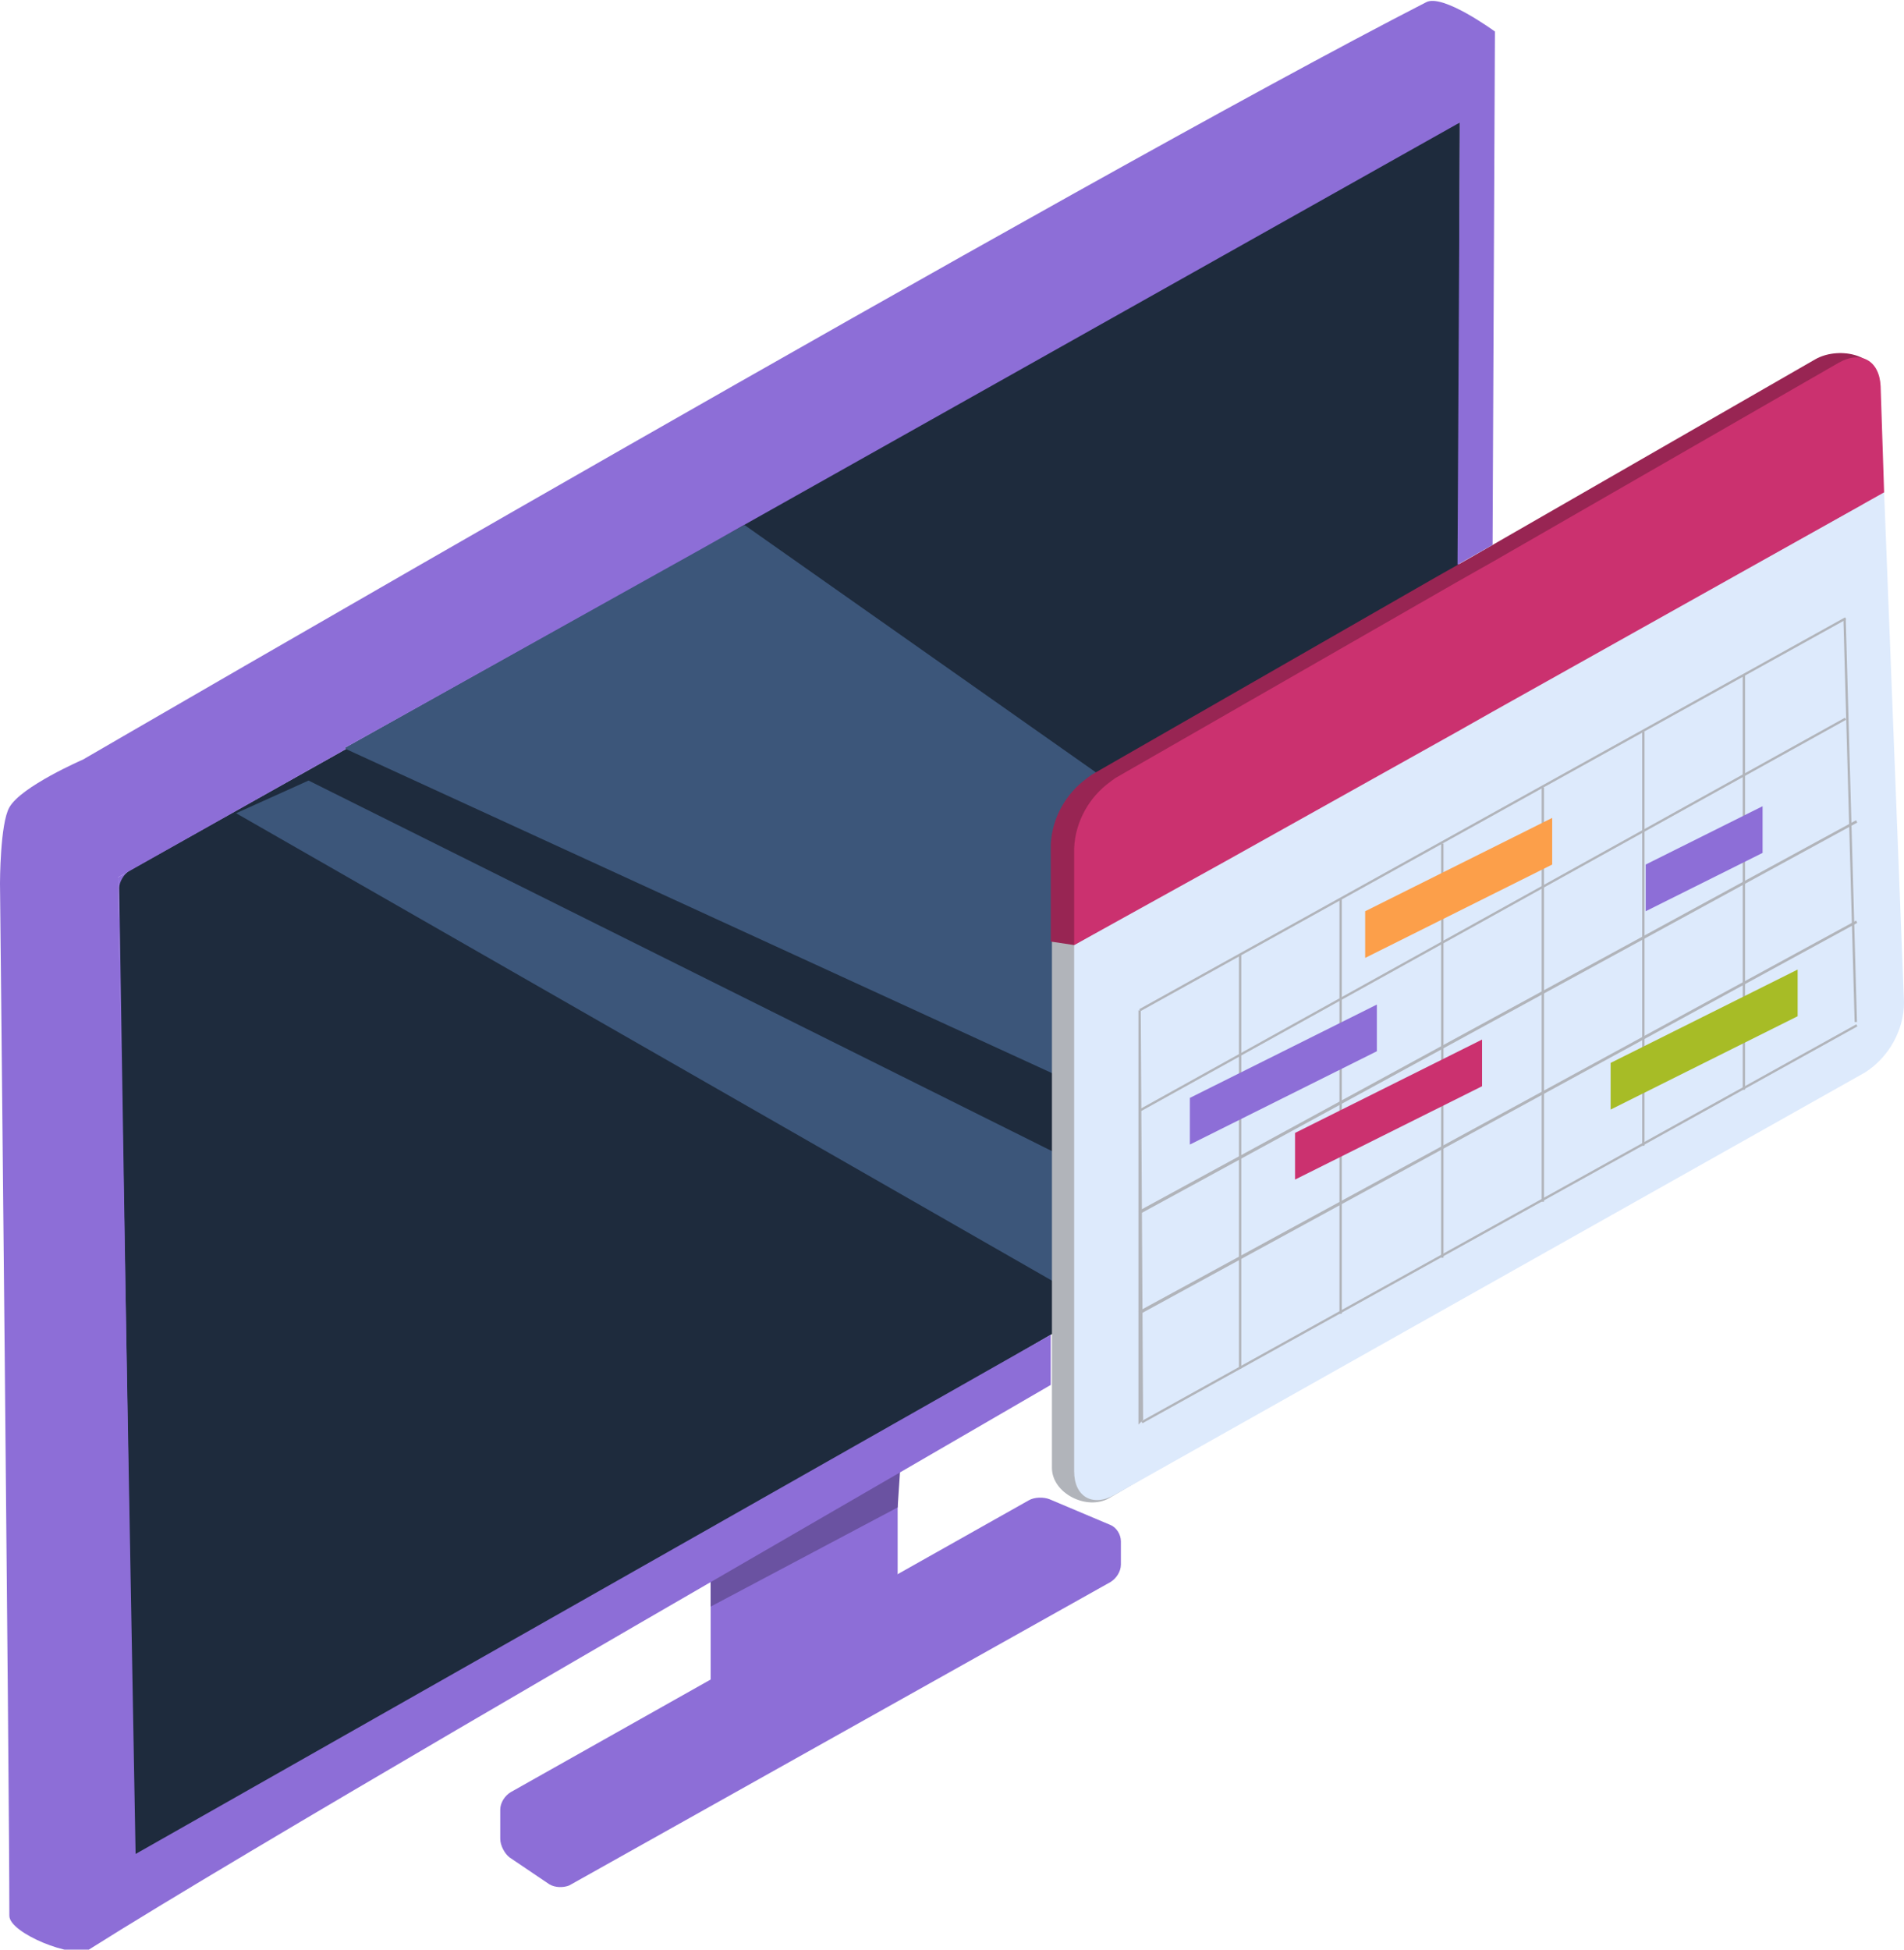<svg width="84" height="86" viewBox="0 0 84 86" fill="none" xmlns="http://www.w3.org/2000/svg">
<g clip-path="url(#clip0)">
<path d="M65.849 24.755V31.343V35.923V36.026V37.416V39.475L65.797 40.349V40.504V44.93V45.084V49.356V49.819L63.683 51.003L63.58 51.106L59.249 53.576L59.094 53.679L54.814 56.201L54.659 56.253L50.328 58.774L50.225 58.826L47.337 60.473V58.26L5.878 82.449L5.208 38.703L15.263 33.041L15.212 32.99L30.939 24.189L64.354 5.353V5.507L64.302 25.63L65.849 24.755Z" fill="#8D6ED7"/>
<path d="M63.941 5.61C64.199 5.456 64.405 5.404 64.405 5.404C64.405 5.404 64.405 5.713 64.405 5.97L64.354 25.064C64.354 25.322 64.354 25.785 64.354 26.093V31.652C64.354 31.909 64.354 32.372 64.354 32.681V36.181C64.354 36.49 64.354 36.747 64.354 36.747C64.354 36.798 64.354 37.056 64.354 37.313V37.57C64.354 37.828 64.354 38.291 64.354 38.6V39.629C64.354 39.938 64.354 40.35 64.354 40.607C64.354 40.864 64.354 41.122 64.354 41.173C64.354 41.224 64.354 41.482 64.354 41.739V44.621C64.354 44.93 64.354 45.239 64.354 45.393C64.354 45.548 64.354 45.702 64.354 45.754C64.354 45.805 64.354 45.959 64.354 46.062C64.354 46.217 64.354 46.577 64.354 46.834V47.812C64.354 48.121 64.251 48.378 64.096 48.481C63.941 48.584 63.786 48.636 63.735 48.687C63.683 48.739 63.632 48.739 63.58 48.79C63.529 48.842 63.322 48.944 63.065 49.099L59.764 51.003C59.507 51.157 59.3 51.26 59.249 51.312C59.197 51.312 58.991 51.466 58.733 51.621C58.475 51.775 58.114 51.981 57.856 52.135L55.278 53.628C55.02 53.782 54.814 53.885 54.762 53.937C54.711 53.988 54.505 54.091 54.298 54.194C54.092 54.297 53.68 54.554 53.473 54.709L50.843 56.253C50.586 56.407 50.379 56.51 50.328 56.561C50.276 56.561 50.07 56.716 49.812 56.87L48.884 57.385C48.626 57.539 48.214 57.745 48.007 57.9L47.853 58.002C47.595 58.157 47.182 58.363 46.976 58.517L6.394 82.192C6.136 82.346 5.93 82.243 5.93 81.934L5.26 39.166C5.26 38.908 5.466 38.548 5.724 38.394L14.902 33.247C15.16 33.093 15.573 32.887 15.779 32.733L30.578 24.395C30.836 24.241 31.249 24.035 31.455 23.88L63.941 5.61Z" fill="#1E2B3D"/>
<path d="M64.354 45.29V45.753V45.856L64.302 46.422L64.251 48.481V48.532L63.683 48.841L63.58 48.893L59.249 51.363L59.094 51.415L58.269 51.929L57.392 52.392L54.814 51.209L54.659 51.157L54.556 51.106L52.855 50.334L52.494 50.128L50.328 49.15L50.225 49.099L47.337 47.761L15.263 33.041L15.212 32.99L30.939 24.189L32.847 23.16L48.935 34.482L53.937 37.982L57.547 40.504L57.65 40.607L59.094 41.636L59.249 41.688L61.053 42.974L61.157 43.077L63.58 44.776L63.683 44.827L64.251 45.239L64.354 45.29Z" fill="#3C567A"/>
<path d="M53.989 54.554L13.613 34.431L10.416 35.872L48.42 57.642L53.989 54.554Z" fill="#3C567A"/>
<path d="M24.236 83.118C24.494 83.272 24.855 83.272 25.112 83.169L48.987 69.788C49.245 69.634 49.451 69.325 49.451 69.016V67.987C49.451 67.678 49.245 67.369 48.987 67.266L46.306 66.134C46.048 66.031 45.635 66.031 45.377 66.186L22.534 79.052C22.276 79.206 22.07 79.515 22.07 79.824V81.111C22.07 81.419 22.276 81.78 22.483 81.934L24.236 83.118Z" fill="#8D6ED7"/>
<path d="M39.602 64.384V71.075L33.93 74.677L31.352 74.163V67.987L32.692 67.318L39.602 64.384Z" fill="#8D6ED7"/>
<path d="M82.969 44.055C82.969 45.29 82.298 46.474 81.267 47.143L48.935 66.083C47.956 66.649 46.409 65.877 46.409 64.745V41.533L53.009 37.828L63.322 32.063L64.869 31.189L82.144 21.513L82.969 44.055Z" fill="#B1B4BA"/>
<path d="M82.092 21.513L64.818 31.189L63.271 32.064L47.389 41.688L46.357 41.533V37.262C46.409 36.078 47.028 34.997 47.956 34.328C48.007 34.277 48.111 34.225 48.162 34.174L63.322 25.476L64.869 24.601L80.081 15.852C81.061 15.286 82.762 15.594 82.814 16.727L82.092 21.513Z" fill="#982553"/>
<path d="M39.705 64.847V64.95L39.602 66.494L31.352 70.869V69.634C31.919 69.531 38.726 65.465 39.602 64.899L39.705 64.847Z" fill="#6A52A1"/>
<path d="M84 44.209C84 45.445 83.33 46.628 82.298 47.297L49.193 65.928C48.214 66.494 47.389 66.031 47.389 64.899V41.688L53.989 37.982L64.302 32.218L65.849 31.343L83.123 21.719L84 44.209Z" fill="#DDEAFC"/>
<path d="M83.123 21.719L65.849 31.394L64.302 32.269L53.989 38.033L47.389 41.688V37.416C47.44 36.232 48.059 35.151 48.987 34.482C49.039 34.431 49.142 34.379 49.193 34.328L64.354 25.63L65.901 24.755L81.112 16.006C82.092 15.44 82.917 15.903 82.969 17.035L83.123 21.719Z" fill="#CB316F"/>
<path d="M50.225 44.57H50.328L50.431 62.634L50.225 62.84V44.57Z" fill="#B1B4BA"/>
<path d="M81.402 27.231L50.263 44.515L50.313 44.605L81.452 27.321L81.402 27.231Z" fill="#B1B4BA"/>
<path d="M81.396 31.659L50.257 48.942L50.307 49.032L81.446 31.749L81.396 31.659Z" fill="#B1B4BA"/>
<path d="M50.328 53.525L50.225 53.422L81.886 36.181L81.937 36.284L50.328 53.525Z" fill="#B1B4BA"/>
<path d="M50.328 57.951L50.225 57.848L81.886 40.607L81.937 40.71L50.328 57.951Z" fill="#B1B4BA"/>
<path d="M54.762 42.099H54.659V60.37H54.762V42.099Z" fill="#B1B4BA"/>
<path d="M59.197 39.68H59.094V57.951H59.197V39.68Z" fill="#B1B4BA"/>
<path d="M63.683 37.21H63.58V55.48H63.683V37.21Z" fill="#B1B4BA"/>
<path d="M68.118 34.74H68.015V53.01H68.118V34.74Z" fill="#B1B4BA"/>
<path d="M72.552 32.269H72.449V50.54H72.552V32.269Z" fill="#B1B4BA"/>
<path d="M76.987 29.799H76.884V48.07H76.987V29.799Z" fill="#B1B4BA"/>
<path d="M81.431 27.331L81.328 27.334L81.822 45.083L81.925 45.08L81.431 27.331Z" fill="#B1B4BA"/>
<path d="M81.896 45.183L50.352 62.692L50.402 62.782L81.946 45.273L81.896 45.183Z" fill="#B1B4BA"/>
<path d="M52.494 48.429L60.744 44.312V46.371L52.494 50.488V48.429Z" fill="#8D6ED7"/>
<path d="M57.134 49.974L65.385 45.856V47.915L57.134 52.032V49.974Z" fill="#CB316F"/>
<path d="M71.057 46.886L79.308 42.768V44.827L71.057 48.944V46.886Z" fill="#A7BC26"/>
<path d="M72.604 38.136L77.761 35.563V37.622L72.604 40.195V38.136Z" fill="#8D6ED7"/>
<path d="M60.228 40.195L68.479 36.078V38.136L60.228 42.254V40.195Z" fill="#FC9F4A"/>
<path d="M65.952 1.39V1.544L65.849 24.035L64.302 24.91L64.405 5.507V5.404L30.991 24.189L15.212 32.99L15.263 33.041L5.208 38.703L5.982 81.78L46.357 58.877V61.09L39.705 64.95L31.352 69.788C31.352 69.788 10.674 81.728 3.919 86C3.249 86.412 0.413 85.279 0.413 84.507C0.413 78.846 0 38.96 0 38.96C0 38.96 0 36.335 0.413 35.615C0.928 34.688 3.661 33.505 3.661 33.505C3.661 33.505 47.853 7.823 62.91 0.103C63.632 -0.309 65.952 1.39 65.952 1.39Z" fill="#8D6ED7"/>
</g>
<defs>
<clipPath id="clip0">
<rect width="84" height="86" fill="white"/>
</clipPath>
</defs>
</svg>
